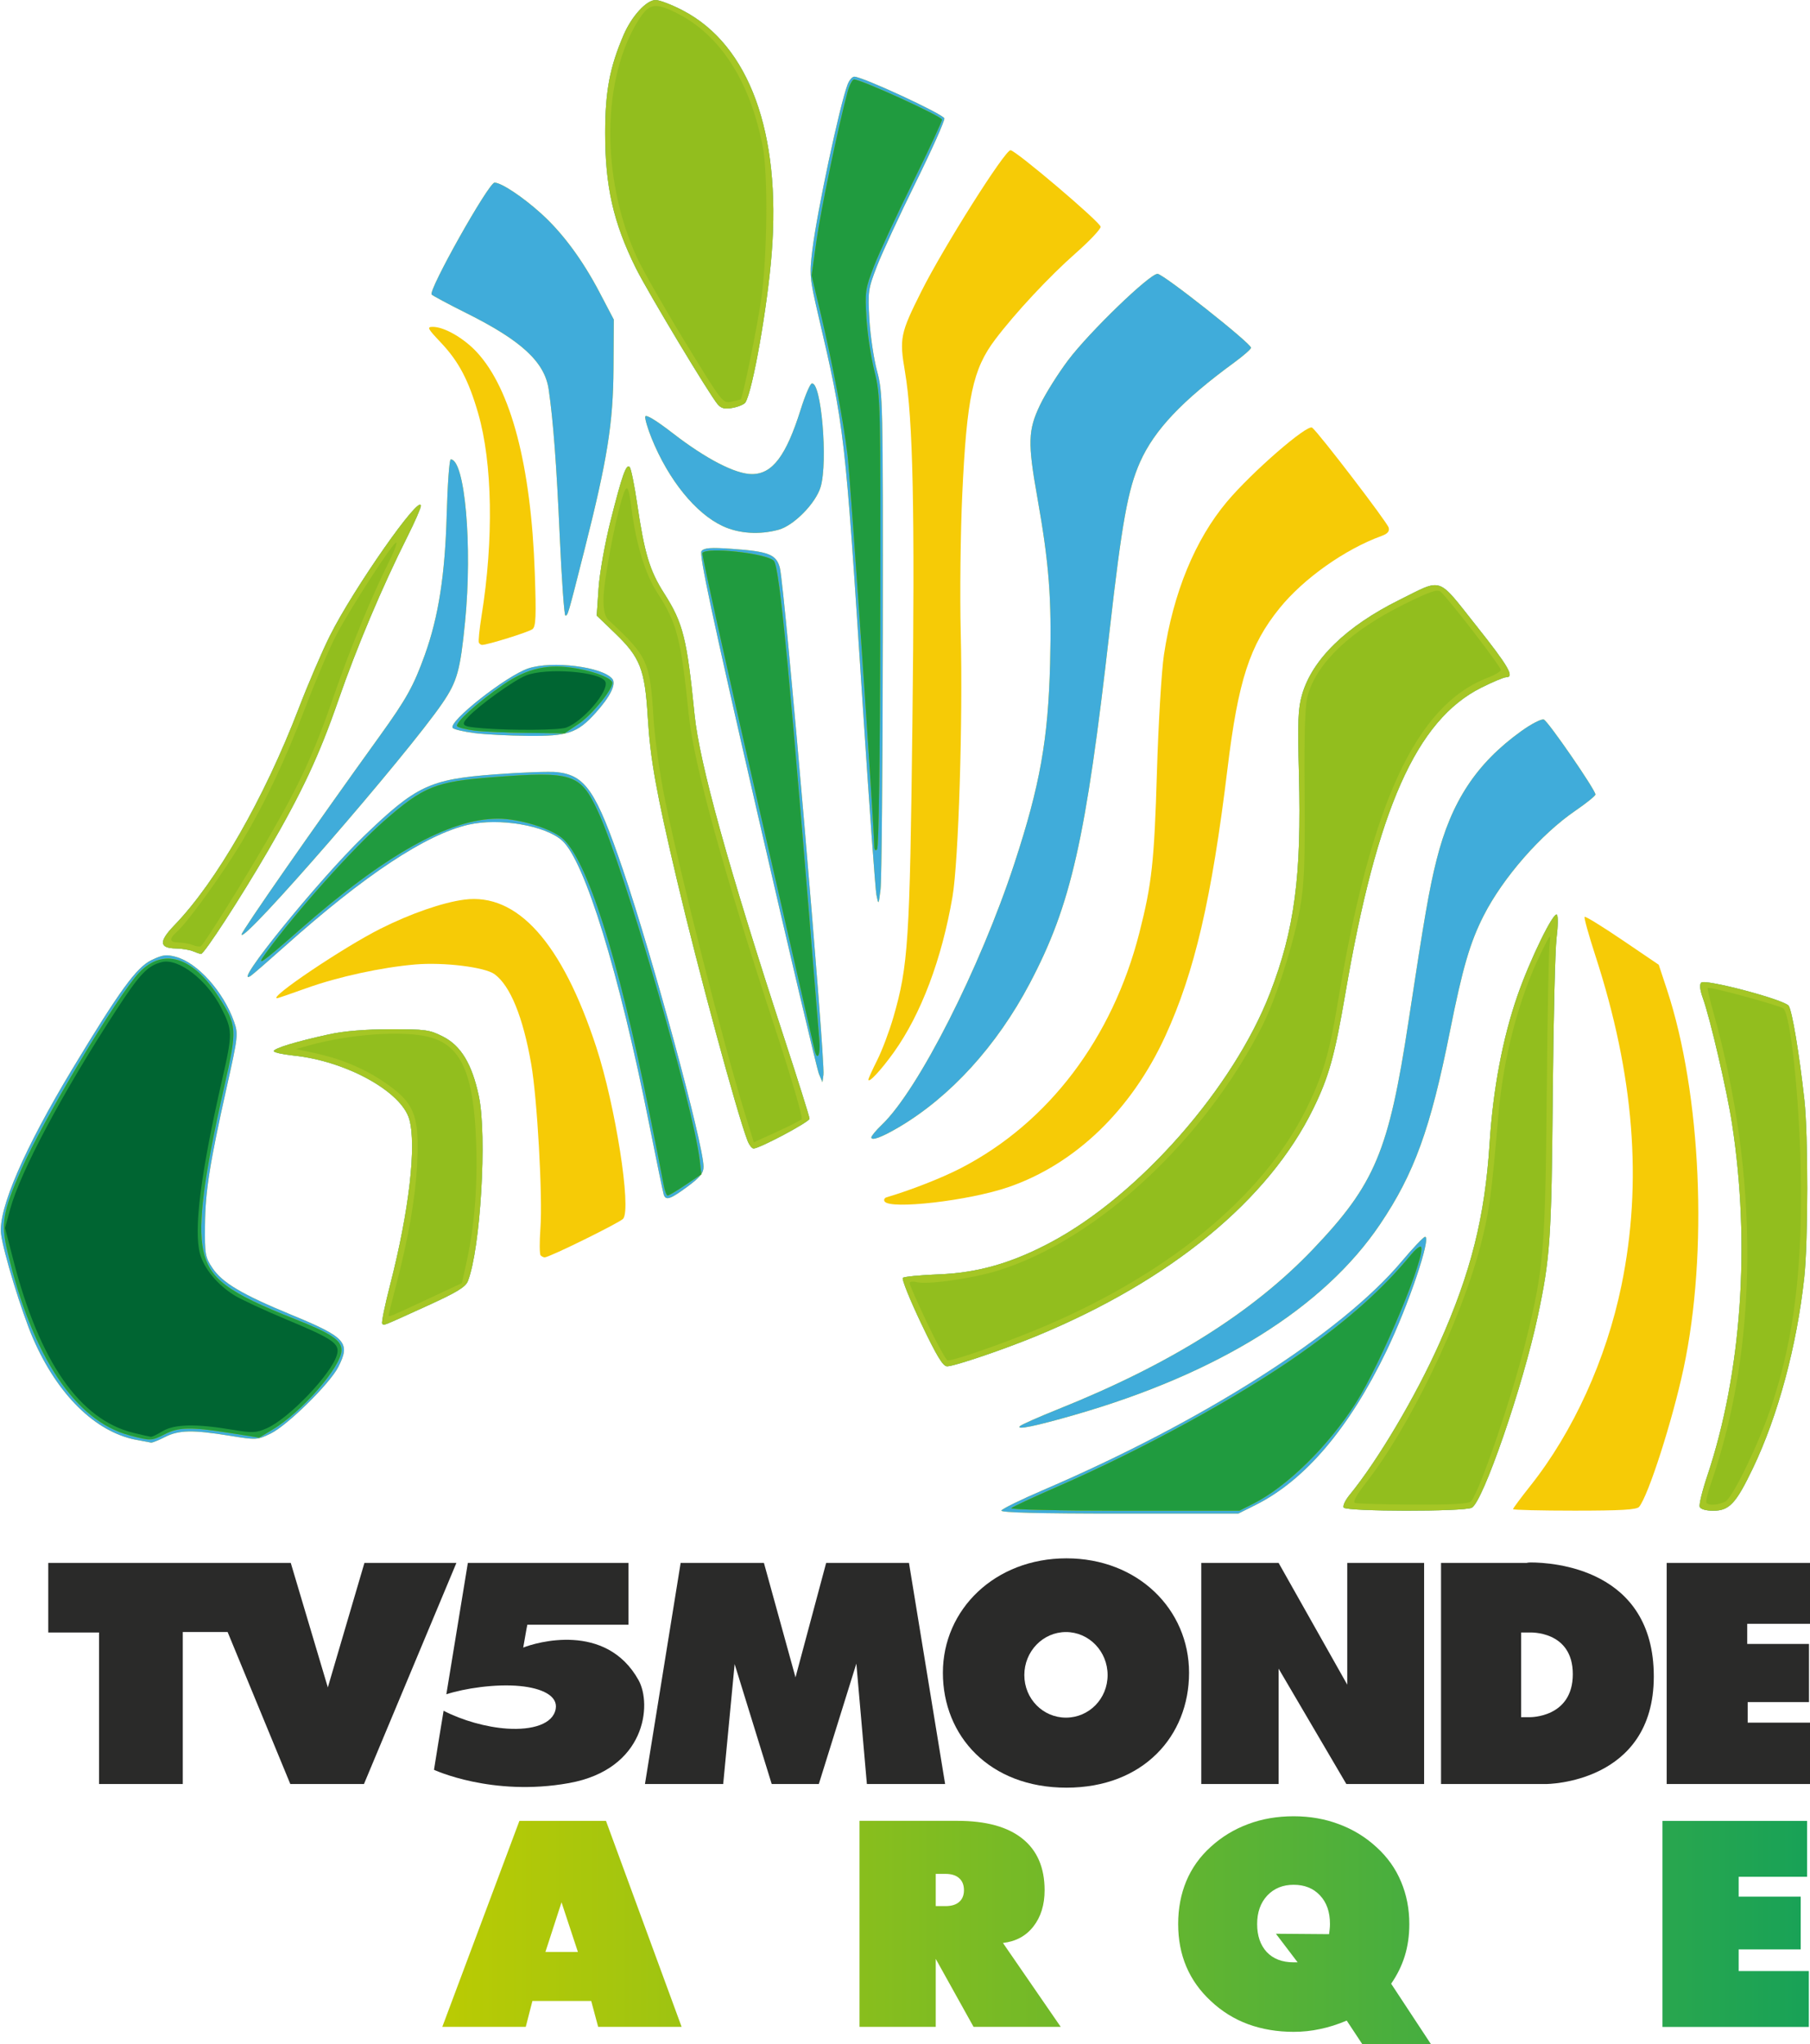 <svg width="211.67mm" height="238.94mm" version="1.1" viewBox="0 0 211.67 238.94" xmlns="http://www.w3.org/2000/svg" xmlns:xlink="http://www.w3.org/1999/xlink">
 <defs>
  <linearGradient id="c">
   <stop stop-color="#bacb03" offset="0"/>
   <stop stop-color="#18a257" offset="1"/>
  </linearGradient>
  <linearGradient id="d" x1="-234.91" x2="-115.07" y1="189.61" y2="189.61" gradientUnits="userSpaceOnUse" xlink:href="#c"/>
 </defs>
 <g transform="matrix(1.301 0 0 1.301 394.86 12.485)">
  <g transform="translate(-267.61,-76.351)" stroke-width=".265">
   <g fill="#f6cb06">
    <path d="m54.116 202.48c0.05-0.149 1.756-0.986 3.792-1.859 14.378-6.169 26.73-14.043 32.179-20.514 1.031-1.225 1.984-2.227 2.116-2.227 0.586 0-1.499 6.166-3.462 10.239-3.353 6.958-7.322 11.631-11.761 13.85l-1.564 0.781h-10.695c-7.18 0-10.666-0.089-10.605-0.271z"/>
    <path d="m84.885 202.21c-0.094-0.153 0.141-0.659 0.524-1.125 2.516-3.064 5.955-8.863 8.073-13.615 2.85-6.394 4.1-11.369 4.521-17.995 0.309-4.862 1.176-9.446 2.51-13.281 1.125-3.231 3.249-7.583 3.541-7.252 0.112 0.128 0.098 1.065-0.032 2.084-0.13 1.019-0.285 7.418-0.344 14.221-0.11 12.772-0.232 14.561-1.346 19.777-1.35 6.32-4.914 16.654-5.931 17.199-0.68 0.364-11.29 0.351-11.516-0.014z"/>
    <path d="m100.11 202.35c0-0.075 0.698-1.014 1.551-2.088 3.862-4.859 6.831-11.388 8.195-18.016 1.906-9.263 1.141-18.909-2.348-29.635-0.6-1.843-1.033-3.408-0.964-3.478 0.07-0.07 1.597 0.87 3.395 2.089l3.268 2.216 0.738 2.233c3.09 9.354 3.717 23.641 1.494 34.035-1.011 4.724-3.168 11.44-3.995 12.437-0.218 0.262-1.6 0.344-5.809 0.344-3.038 0-5.524-0.061-5.524-0.136z"/>
    <path d="m116.89 202.14c-0.074-0.193 0.23-1.439 0.676-2.768 3.086-9.212 3.902-20.817 2.226-31.674-0.453-2.938-1.956-9.41-2.606-11.226-0.274-0.765-0.33-1.262-0.161-1.431 0.35-0.35 7.456 1.53 7.857 2.079 0.31 0.424 0.954 4.272 1.417 8.463 0.347 3.143 0.34 12.713-0.012 15.952-0.668 6.15-2.365 12.447-4.625 17.155-1.519 3.165-2.116 3.803-3.559 3.803-0.651 0-1.132-0.139-1.213-0.35z"/>
    <path d="m-23.683 196.12c-3.663-0.72-7.045-4.052-9.243-9.108-1.004-2.31-2.687-7.805-2.875-9.393-0.264-2.217 2.081-7.638 6.409-14.817 4.228-7.013 5.764-9.128 7.098-9.774 1.009-0.489 1.341-0.533 2.212-0.299 1.938 0.522 4.27 3.12 5.222 5.818 0.39 1.106 0.367 1.313-0.637 5.809-1.554 6.956-1.94 9.399-1.972 12.487-0.027 2.603 0.019 2.869 0.665 3.836 0.888 1.33 2.662 2.382 7.096 4.209 4.912 2.023 5.339 2.499 4.218 4.696-0.766 1.502-4.591 5.26-6.086 5.98-1.2 0.578-1.267 0.581-3.704 0.186-3.304-0.536-4.548-0.509-5.79 0.124-0.57 0.291-1.131 0.516-1.246 0.5-0.115-0.016-0.729-0.131-1.365-0.256z"/>
    <path d="m55.789 194.89c0.146-0.139 1.693-0.824 3.44-1.524 10.058-4.029 17.495-8.697 22.913-14.383 5.563-5.838 6.796-8.78 8.571-20.449 1.43-9.397 1.869-11.928 2.525-14.531 1.314-5.219 3.572-8.649 7.602-11.55 0.912-0.656 1.828-1.128 2.036-1.048 0.385 0.148 4.64 6.322 4.64 6.733 0 0.124-0.81 0.779-1.8 1.456-3.098 2.117-6.514 6.023-8.247 9.429-1.231 2.421-1.897 4.704-3.037 10.42-1.741 8.727-3.205 12.763-6.283 17.325-5.048 7.481-14.531 13.397-27.425 17.108-3.562 1.025-5.326 1.388-4.933 1.014z"/>
    <path d="m46.897 185.64c-1.015-2.133-1.752-3.966-1.636-4.073 0.115-0.107 1.579-0.248 3.252-0.313 3.49-0.136 6.546-1.012 10.059-2.884 7.934-4.226 16.4-13.856 19.704-22.411 2.195-5.685 2.831-10.5 2.59-19.622-0.127-4.801-0.083-5.921 0.283-7.178 0.922-3.171 3.966-6.13 8.745-8.503 3.946-1.959 3.352-2.157 6.886 2.289 2.932 3.688 3.495 4.661 2.701 4.661-0.199 0-1.201 0.42-2.227 0.934-5.828 2.916-9.38 10.91-12.222 27.507-0.958 5.597-1.477 7.458-2.878 10.32-4.011 8.199-12.769 15.404-24.777 20.385-2.976 1.234-7.483 2.766-8.139 2.766-0.376 0-0.935-0.926-2.341-3.878z"/>
    <path d="m-1.54 185.68c-0.081-0.081 0.243-1.661 0.72-3.511 1.696-6.585 2.382-12.526 1.714-14.856-0.714-2.491-5.69-5.228-10.39-5.715-0.982-0.102-1.786-0.282-1.786-0.4 0-0.25 1.999-0.859 4.943-1.504 1.352-0.297 3.264-0.456 5.515-0.461 3.178-6e-3 3.548 0.045 4.763 0.666 1.609 0.823 2.596 2.466 3.207 5.338 0.754 3.542 0.149 13.737-0.985 16.627-0.209 0.532-1.006 1.014-3.724 2.249-4.153 1.888-3.797 1.747-3.975 1.568z"/>
    <path d="m12.701 179.55c-0.1-0.1-0.108-1.202-0.018-2.447 0.207-2.848-0.286-11.63-0.827-14.735-0.738-4.238-1.883-7.045-3.294-8.08-0.874-0.641-4.588-1.096-7.143-0.875-3.041 0.263-6.888 1.1-9.732 2.116-1.415 0.506-2.616 0.919-2.671 0.919-0.847 8e-4 5.944-4.567 9.288-6.248 2.695-1.355 5.589-2.359 7.531-2.613 4.772-0.626 8.792 3.861 11.865 13.242 1.724 5.264 3.177 14.518 2.421 15.428-0.286 0.344-6.641 3.474-7.055 3.474-0.101 0-0.266-0.082-0.366-0.182z"/>
    <path d="m43.617 174.7c-0.091-0.147-0.008-0.313 0.183-0.369 2.206-0.652 4.975-1.739 6.688-2.625 7.856-4.065 13.604-11.638 16.027-21.119 1.126-4.404 1.343-6.377 1.583-14.417 0.131-4.385 0.415-9.148 0.632-10.583 0.843-5.591 2.799-10.342 5.662-13.751 2.236-2.662 7.239-7.006 7.665-6.655 0.641 0.528 6.75 8.51 6.874 8.981 0.088 0.335-0.096 0.551-0.634 0.746-3.294 1.195-7.016 3.829-9.171 6.49-2.687 3.319-3.722 6.504-4.682 14.411-1.419 11.688-2.958 18.305-5.596 24.047-3.052 6.644-8.088 11.49-14.089 13.559-3.55 1.224-10.672 2.046-11.142 1.286z"/>
    <path d="m23.774 174.11c-0.064-0.182-0.661-3.069-1.327-6.416-2.702-13.589-5.765-23.558-7.806-25.405-1.509-1.366-5.665-2.072-8.435-1.434-3.829 0.883-9.297 4.501-16.476 10.903-1.553 1.385-2.952 2.597-3.109 2.694-1.785 1.103 6.142-8.67 10.209-12.587 4.696-4.522 5.902-5.089 11.764-5.533 2.419-0.183 4.939-0.272 5.598-0.198 2.546 0.287 3.498 1.699 5.9 8.744 2.664 7.814 7.251 24.704 7.253 26.709 7.93e-4 0.565-0.309 0.948-1.443 1.786-1.528 1.129-1.94 1.271-2.129 0.736z"/>
    <path d="m31.289 169.22c-0.967-2.53-4.412-15.252-6.321-23.341-1.895-8.034-2.405-10.875-2.638-14.713-0.26-4.28-0.677-5.344-2.951-7.528l-1.637-1.573 0.168-2.451c0.093-1.363 0.568-4.036 1.069-6.022 1.046-4.147 1.423-5.208 1.728-4.872 0.121 0.133 0.421 1.611 0.668 3.284 0.662 4.486 1.122 6.013 2.428 8.061 1.707 2.676 2.048 4.035 2.733 10.893 0.433 4.336 3.035 13.717 8.071 29.106 1.245 3.804 2.264 7.047 2.264 7.207 0 0.286-4.49 2.677-5.028 2.677-0.152 0-0.402-0.327-0.555-0.728z"/>
    <path d="m42.428 168.95c0-0.127 0.428-0.641 0.952-1.142 3.277-3.139 8.823-14.07 11.909-23.474 2.301-7.012 3.035-11.13 3.209-17.992 0.148-5.822-0.093-8.954-1.146-14.875-0.878-4.942-0.845-6.065 0.249-8.342 0.487-1.015 1.623-2.821 2.523-4.014 1.913-2.535 7.317-7.752 8.03-7.752 0.503 0 8.404 6.245 8.404 6.642 0 0.121-0.685 0.721-1.521 1.332-4.671 3.415-7.166 6.05-8.451 8.929-1.096 2.456-1.634 5.428-2.735 15.111-2.142 18.844-3.467 24.697-7.189 31.75-2.955 5.6-7.127 10.178-11.765 12.913-1.525 0.899-2.469 1.249-2.469 0.915z"/>
    <path d="m37.719 163.25c-0.172-0.406-2.685-11.062-5.585-23.68-4.07-17.713-5.202-23.025-4.968-23.307 0.238-0.286 0.828-0.329 2.725-0.195 3.323 0.234 4.001 0.502 4.314 1.71 0.436 1.679 4.099 44.258 3.919 45.55l-0.092 0.661z"/>
    <path d="m42.163 163.76c0-0.1 0.356-0.886 0.791-1.748 0.435-0.862 1.09-2.599 1.456-3.86 1.335-4.607 1.478-6.813 1.71-26.44 0.227-19.16 0.055-27.31-0.667-31.548-0.514-3.016-0.428-3.439 1.47-7.226 1.976-3.943 7.5-12.687 8.015-12.687 0.46 0 8.097 6.484 8.101 6.879 0.003 0.218-1.01 1.29-2.25 2.381-2.366 2.082-5.433 5.369-7.231 7.751-2.008 2.66-2.547 5.178-2.952 13.812-0.164 3.493-0.228 9.148-0.141 12.568 0.198 7.851-0.198 20.51-0.741 23.68-0.964 5.623-2.825 10.556-5.276 13.984-1.131 1.581-2.284 2.821-2.284 2.454z"/>
    <path d="m-18.559 152.22c-0.291-0.125-0.979-0.236-1.53-0.246-1.506-0.028-1.542-0.624-0.126-2.09 3.788-3.921 8.067-11.383 11.178-19.493 0.838-2.183 2.099-5.118 2.802-6.522 2.134-4.258 8.132-12.821 8.17-11.663 0.006 0.185-0.54 1.433-1.214 2.774-2.259 4.497-4.554 9.932-6.188 14.649-1.727 4.986-3.266 8.279-6.354 13.595-2.431 4.183-5.731 9.265-6.003 9.241-0.114-0.01-0.445-0.121-0.736-0.246z"/>
    <path d="m-14.181 150.72c-0.011-0.272 6.386-9.459 12.404-17.812 2.419-3.358 3.068-4.526 4.073-7.325 1.227-3.419 1.813-7.176 1.963-12.591 0.076-2.728 0.238-4.961 0.361-4.961 1.275 0 1.962 7.776 1.289 14.59-0.432 4.38-0.708 5.368-2.042 7.319-3.166 4.633-18.01 21.724-18.048 20.779z"/>
    <path d="m42.889 147.19c-0.102-0.509-0.665-8.308-1.251-17.33-1.596-24.56-1.592-24.529-4.004-34.892-0.746-3.205-0.776-3.545-0.51-5.73 0.42-3.456 2.454-13.011 3.172-14.898 0.147-0.387 0.419-0.701 0.605-0.697 0.758 0.014 8.015 3.376 8.088 3.747 0.043 0.218-1.115 2.81-2.572 5.761-1.457 2.951-3.025 6.333-3.483 7.517-0.793 2.048-0.826 2.28-0.681 4.798 0.084 1.455 0.394 3.539 0.689 4.63 0.519 1.921 0.536 2.678 0.515 23.548-0.012 11.86-0.103 22.218-0.201 23.019-0.175 1.414-0.185 1.429-0.365 0.529z"/>
    <path d="m6.734 132.62c-0.932-0.121-1.799-0.324-1.927-0.451-0.51-0.51 4.816-4.71 6.797-5.362 2.144-0.705 6.638-0.147 7.537 0.936 0.385 0.464-0.172 1.596-1.514 3.082-1.621 1.795-2.488 2.087-6.078 2.048-1.716-0.018-3.882-0.132-4.814-0.253z"/>
    <path d="m7.152 124.5c-0.064-0.109 0.044-1.201 0.241-2.426 1.099-6.827 0.982-13.74-0.309-18.193-0.863-2.977-1.746-4.649-3.352-6.347-1.203-1.272-1.274-1.411-0.718-1.411 1.031 0 2.795 1.018 3.966 2.288 3.062 3.322 4.859 10.171 5.196 19.806 0.137 3.91 0.1 4.817-0.204 5.065-0.313 0.255-4.035 1.417-4.539 1.417-0.091 0-0.219-0.089-0.283-0.198z"/>
    <path d="m14.422 114.98c-0.294-6.545-0.584-10.399-0.996-13.235-0.355-2.449-2.421-4.37-7.341-6.828-1.621-0.809-3.051-1.573-3.178-1.697-0.343-0.334 5.121-10.056 5.652-10.056 0.605 0 2.533 1.279 4.2 2.788 1.915 1.732 3.704 4.149 5.241 7.08l1.277 2.435-0.025 4.366c-0.028 4.947-0.55 8.206-2.628 16.404-1.484 5.856-1.474 5.821-1.697 5.821-0.103 0-0.33-3.185-0.505-7.078z"/>
    <path d="m29.062 114.02c-2.423-1.128-4.859-4.135-6.377-7.869-0.362-0.891-0.622-1.777-0.578-1.97 0.05-0.219 0.974 0.34 2.461 1.49 3 2.319 5.638 3.682 7.127 3.682 1.841 0 3.073-1.632 4.384-5.806 0.386-1.229 0.83-2.277 0.987-2.329 0.851-0.284 1.482 7.024 0.802 9.293-0.439 1.466-2.405 3.466-3.775 3.841-1.726 0.472-3.567 0.351-5.032-0.331z"/>
    <path d="m28.624 103.09c-0.705-0.798-6.313-10.127-7.368-12.256-2.021-4.08-2.761-7.349-2.753-12.171 0.006-3.717 0.41-5.858 1.654-8.758 0.726-1.694 2.055-3.148 2.878-3.148 0.364 0 1.484 0.432 2.49 0.961 5.921 3.112 8.792 10.964 7.95 21.749-0.377 4.825-1.709 12.392-2.367 13.448-0.105 0.169-0.611 0.385-1.125 0.482-0.722 0.135-1.03 0.066-1.359-0.306z"/>
   </g>
   <g fill="#40acda">
    <path d="m54.116 202.48c0.05-0.149 1.756-0.986 3.792-1.859 14.378-6.169 26.73-14.043 32.179-20.514 1.031-1.225 1.984-2.227 2.116-2.227 0.586 0-1.499 6.166-3.462 10.239-3.353 6.958-7.322 11.631-11.761 13.85l-1.564 0.781h-10.695c-7.18 0-10.666-0.089-10.605-0.271z"/>
    <path d="m84.885 202.21c-0.094-0.153 0.141-0.659 0.524-1.125 2.516-3.064 5.955-8.863 8.073-13.615 2.85-6.394 4.1-11.369 4.521-17.995 0.309-4.862 1.176-9.446 2.51-13.281 1.125-3.231 3.249-7.583 3.541-7.252 0.112 0.128 0.098 1.065-0.032 2.084-0.13 1.019-0.285 7.418-0.344 14.221-0.11 12.772-0.232 14.561-1.346 19.777-1.35 6.32-4.914 16.654-5.931 17.199-0.68 0.364-11.29 0.351-11.516-0.014z"/>
    <path d="m116.89 202.14c-0.074-0.193 0.23-1.439 0.676-2.768 3.086-9.212 3.902-20.817 2.226-31.674-0.453-2.938-1.956-9.41-2.606-11.226-0.274-0.765-0.33-1.262-0.161-1.431 0.35-0.35 7.456 1.53 7.857 2.079 0.31 0.424 0.954 4.272 1.417 8.463 0.347 3.143 0.34 12.713-0.012 15.952-0.668 6.15-2.365 12.447-4.625 17.155-1.519 3.165-2.116 3.803-3.559 3.803-0.651 0-1.132-0.139-1.213-0.35z"/>
    <path d="m-23.683 196.12c-3.663-0.72-7.045-4.052-9.243-9.108-1.004-2.31-2.687-7.805-2.875-9.393-0.264-2.217 2.081-7.638 6.409-14.817 4.228-7.013 5.764-9.128 7.098-9.774 1.009-0.489 1.341-0.533 2.212-0.299 1.938 0.522 4.27 3.12 5.222 5.818 0.39 1.106 0.367 1.313-0.637 5.809-1.554 6.956-1.94 9.399-1.972 12.487-0.027 2.603 0.019 2.869 0.665 3.836 0.888 1.33 2.662 2.382 7.096 4.209 4.912 2.023 5.339 2.499 4.218 4.696-0.766 1.502-4.591 5.26-6.086 5.98-1.2 0.578-1.267 0.581-3.704 0.186-3.304-0.536-4.548-0.509-5.79 0.124-0.57 0.291-1.131 0.516-1.246 0.5-0.115-0.016-0.729-0.131-1.365-0.256z"/>
    <path d="m55.789 194.89c0.146-0.139 1.693-0.824 3.44-1.524 10.058-4.029 17.495-8.697 22.913-14.383 5.563-5.838 6.796-8.78 8.571-20.449 1.43-9.397 1.869-11.928 2.525-14.531 1.314-5.219 3.572-8.649 7.602-11.55 0.912-0.656 1.828-1.128 2.036-1.048 0.385 0.148 4.64 6.322 4.64 6.733 0 0.124-0.81 0.779-1.8 1.456-3.098 2.117-6.514 6.023-8.247 9.429-1.231 2.421-1.897 4.704-3.037 10.42-1.741 8.727-3.205 12.763-6.283 17.325-5.048 7.481-14.531 13.397-27.425 17.108-3.562 1.025-5.326 1.388-4.933 1.014z"/>
    <path d="m46.897 185.64c-1.015-2.133-1.752-3.966-1.636-4.073 0.115-0.107 1.579-0.248 3.252-0.313 3.49-0.136 6.546-1.012 10.059-2.884 7.934-4.226 16.4-13.856 19.704-22.411 2.195-5.685 2.831-10.5 2.59-19.622-0.127-4.801-0.083-5.921 0.283-7.178 0.922-3.171 3.966-6.13 8.745-8.503 3.946-1.959 3.352-2.157 6.886 2.289 2.932 3.688 3.495 4.661 2.701 4.661-0.199 0-1.201 0.42-2.227 0.934-5.828 2.916-9.38 10.91-12.222 27.507-0.958 5.597-1.477 7.458-2.878 10.32-4.011 8.199-12.769 15.404-24.777 20.385-2.976 1.234-7.483 2.766-8.139 2.766-0.376 0-0.935-0.926-2.341-3.878z"/>
    <path d="m-1.54 185.68c-0.081-0.081 0.243-1.661 0.72-3.511 1.696-6.585 2.382-12.526 1.714-14.856-0.714-2.491-5.69-5.228-10.39-5.715-0.982-0.102-1.786-0.282-1.786-0.4 0-0.25 1.999-0.859 4.943-1.504 1.352-0.297 3.264-0.456 5.515-0.461 3.178-6e-3 3.548 0.045 4.763 0.666 1.609 0.823 2.596 2.466 3.207 5.338 0.754 3.542 0.149 13.737-0.985 16.627-0.209 0.532-1.006 1.014-3.724 2.249-4.153 1.888-3.797 1.747-3.975 1.568z"/>
    <path d="m23.774 174.11c-0.064-0.182-0.661-3.069-1.327-6.416-2.702-13.589-5.765-23.558-7.806-25.405-1.509-1.366-5.665-2.072-8.435-1.434-3.829 0.883-9.297 4.501-16.476 10.903-1.553 1.385-2.952 2.597-3.109 2.694-1.785 1.103 6.142-8.67 10.209-12.587 4.696-4.522 5.902-5.089 11.764-5.533 2.419-0.183 4.939-0.272 5.598-0.198 2.546 0.287 3.498 1.699 5.9 8.744 2.664 7.814 7.251 24.704 7.253 26.709 7.93e-4 0.565-0.309 0.948-1.443 1.786-1.528 1.129-1.94 1.271-2.129 0.736z"/>
    <path d="m31.289 169.22c-0.967-2.53-4.412-15.252-6.321-23.341-1.895-8.034-2.405-10.875-2.638-14.713-0.26-4.28-0.677-5.344-2.951-7.528l-1.637-1.573 0.168-2.451c0.093-1.363 0.568-4.036 1.069-6.022 1.046-4.147 1.423-5.208 1.728-4.872 0.121 0.133 0.421 1.611 0.668 3.284 0.662 4.486 1.122 6.013 2.428 8.061 1.707 2.676 2.048 4.035 2.733 10.893 0.433 4.336 3.035 13.717 8.071 29.106 1.245 3.804 2.264 7.047 2.264 7.207 0 0.286-4.49 2.677-5.028 2.677-0.152 0-0.402-0.327-0.555-0.728z"/>
    <path d="m42.428 168.95c0-0.127 0.428-0.641 0.952-1.142 3.277-3.139 8.823-14.07 11.909-23.474 2.301-7.012 3.035-11.13 3.209-17.992 0.148-5.822-0.093-8.954-1.146-14.875-0.878-4.942-0.845-6.065 0.249-8.342 0.487-1.015 1.623-2.821 2.523-4.014 1.913-2.535 7.317-7.752 8.03-7.752 0.503 0 8.404 6.245 8.404 6.642 0 0.121-0.685 0.721-1.521 1.332-4.671 3.415-7.166 6.05-8.451 8.929-1.096 2.456-1.634 5.428-2.735 15.111-2.142 18.844-3.467 24.697-7.189 31.75-2.955 5.6-7.127 10.178-11.765 12.913-1.525 0.899-2.469 1.249-2.469 0.915z"/>
    <path d="m37.719 163.25c-0.172-0.406-2.685-11.062-5.585-23.68-4.07-17.713-5.202-23.025-4.968-23.307 0.238-0.286 0.828-0.329 2.725-0.195 3.323 0.234 4.001 0.502 4.314 1.71 0.436 1.679 4.099 44.258 3.919 45.55l-0.092 0.661z"/>
    <path d="m-18.559 152.22c-0.291-0.125-0.979-0.236-1.53-0.246-1.506-0.028-1.542-0.624-0.126-2.09 3.788-3.921 8.067-11.383 11.178-19.493 0.838-2.183 2.099-5.118 2.802-6.522 2.134-4.258 8.132-12.821 8.17-11.663 0.006 0.185-0.54 1.433-1.214 2.774-2.259 4.497-4.554 9.932-6.188 14.649-1.727 4.986-3.266 8.279-6.354 13.595-2.431 4.183-5.731 9.265-6.003 9.241-0.114-0.01-0.445-0.121-0.736-0.246z"/>
    <path d="m-14.181 150.72c-0.011-0.272 6.386-9.459 12.404-17.812 2.419-3.358 3.068-4.526 4.073-7.325 1.227-3.419 1.813-7.176 1.963-12.591 0.076-2.728 0.238-4.961 0.361-4.961 1.275 0 1.962 7.776 1.289 14.59-0.432 4.38-0.708 5.368-2.042 7.319-3.166 4.633-18.01 21.724-18.048 20.779z"/>
    <path d="m42.889 147.19c-0.102-0.509-0.665-8.308-1.251-17.33-1.596-24.56-1.592-24.529-4.004-34.892-0.746-3.205-0.776-3.545-0.51-5.73 0.42-3.456 2.454-13.011 3.172-14.898 0.147-0.387 0.419-0.701 0.605-0.697 0.758 0.014 8.015 3.376 8.088 3.747 0.043 0.218-1.115 2.81-2.572 5.761-1.457 2.951-3.025 6.333-3.483 7.517-0.793 2.048-0.826 2.28-0.681 4.798 0.084 1.455 0.394 3.539 0.689 4.63 0.519 1.921 0.536 2.678 0.515 23.548-0.012 11.86-0.103 22.218-0.201 23.019-0.175 1.414-0.185 1.429-0.365 0.529z"/>
    <path d="m6.734 132.62c-0.932-0.121-1.799-0.324-1.927-0.451-0.51-0.51 4.816-4.71 6.797-5.362 2.144-0.705 6.638-0.147 7.537 0.936 0.385 0.464-0.172 1.596-1.514 3.082-1.621 1.795-2.488 2.087-6.078 2.048-1.716-0.018-3.882-0.132-4.814-0.253z"/>
    <path d="m14.422 114.98c-0.294-6.545-0.584-10.399-0.996-13.235-0.355-2.449-2.421-4.37-7.341-6.828-1.621-0.809-3.051-1.573-3.178-1.697-0.343-0.334 5.121-10.056 5.652-10.056 0.605 0 2.533 1.279 4.2 2.788 1.915 1.732 3.704 4.149 5.241 7.08l1.277 2.435-0.025 4.366c-0.028 4.947-0.55 8.206-2.628 16.404-1.484 5.856-1.474 5.821-1.697 5.821-0.103 0-0.33-3.185-0.505-7.078z"/>
    <path d="m29.062 114.02c-2.423-1.128-4.859-4.135-6.377-7.869-0.362-0.891-0.622-1.777-0.578-1.97 0.05-0.219 0.974 0.34 2.461 1.49 3 2.319 5.638 3.682 7.127 3.682 1.841 0 3.073-1.632 4.384-5.806 0.386-1.229 0.83-2.277 0.987-2.329 0.851-0.284 1.482 7.024 0.802 9.293-0.439 1.466-2.405 3.466-3.775 3.841-1.726 0.472-3.567 0.351-5.032-0.331z"/>
    <path d="m28.624 103.09c-0.705-0.798-6.313-10.127-7.368-12.256-2.021-4.08-2.761-7.349-2.753-12.171 0.006-3.717 0.41-5.858 1.654-8.758 0.726-1.694 2.055-3.148 2.878-3.148 0.364 0 1.484 0.432 2.49 0.961 5.921 3.112 8.792 10.964 7.95 21.749-0.377 4.825-1.709 12.392-2.367 13.448-0.105 0.169-0.611 0.385-1.125 0.482-0.722 0.135-1.03 0.066-1.359-0.306z"/>
   </g>
   <g fill="#a5c625">
    <path d="m55.009 202.26c0.138-0.126 1.978-0.982 4.088-1.901 7.721-3.364 16.559-8.207 21.96-12.033 4.351-3.083 7.335-5.75 9.869-8.822 0.405-0.491 0.812-0.818 0.903-0.726 0.561 0.561-3.59 10.497-5.885 14.086-2.44 3.815-6.154 7.462-9.139 8.974l-1.287 0.652h-10.38c-5.876 0-10.271-0.1-10.129-0.229z"/>
    <path d="m84.885 202.21c-0.094-0.153 0.141-0.659 0.524-1.125 2.516-3.064 5.955-8.863 8.073-13.615 2.85-6.394 4.1-11.369 4.521-17.995 0.309-4.862 1.176-9.446 2.51-13.281 1.125-3.231 3.249-7.583 3.541-7.252 0.112 0.128 0.098 1.065-0.032 2.084-0.13 1.019-0.285 7.418-0.344 14.221-0.11 12.772-0.232 14.561-1.346 19.777-1.35 6.32-4.914 16.654-5.931 17.199-0.68 0.364-11.29 0.351-11.516-0.014z"/>
    <path d="m116.89 202.14c-0.074-0.193 0.23-1.439 0.676-2.768 3.086-9.212 3.902-20.817 2.226-31.674-0.453-2.938-1.956-9.41-2.606-11.226-0.274-0.765-0.33-1.262-0.161-1.431 0.35-0.35 7.456 1.53 7.857 2.079 0.31 0.424 0.954 4.272 1.417 8.463 0.347 3.143 0.34 12.713-0.012 15.952-0.668 6.15-2.365 12.447-4.625 17.155-1.519 3.165-2.116 3.803-3.559 3.803-0.651 0-1.132-0.139-1.213-0.35z"/>
    <path d="m-24.247 195.72c-4.899-1.295-8.763-7.122-10.989-16.574-0.583-2.475-0.402-3.532 1.248-7.295 1.966-4.484 8.675-15.685 10.607-17.709 2.141-2.243 4.791-1.45 7.102 2.124 1.702 2.634 1.721 2.921 0.53 8.173-1.826 8.056-2.372 12.282-1.886 14.62 0.538 2.591 2.159 3.811 8.272 6.225 3.233 1.276 4.166 1.898 4.166 2.775 0 1.49-3.594 5.608-6.282 7.2l-1.123 0.665-2.658-0.421c-3.48-0.551-4.559-0.531-5.812 0.108-1.205 0.615-1.257 0.617-3.175 0.11z"/>
    <path d="m46.897 185.64c-1.015-2.133-1.752-3.966-1.636-4.073 0.115-0.107 1.579-0.248 3.252-0.313 3.49-0.136 6.546-1.012 10.059-2.884 7.934-4.226 16.4-13.856 19.704-22.411 2.195-5.685 2.831-10.5 2.59-19.622-0.127-4.801-0.083-5.921 0.283-7.178 0.922-3.171 3.966-6.13 8.745-8.503 3.946-1.959 3.352-2.157 6.886 2.289 2.932 3.688 3.495 4.661 2.701 4.661-0.199 0-1.201 0.42-2.227 0.934-5.828 2.916-9.38 10.91-12.222 27.507-0.958 5.597-1.477 7.458-2.878 10.32-4.011 8.199-12.769 15.404-24.777 20.385-2.976 1.234-7.483 2.766-8.139 2.766-0.376 0-0.935-0.926-2.341-3.878z"/>
    <path d="m-1.54 185.68c-0.081-0.081 0.243-1.661 0.72-3.511 1.696-6.585 2.382-12.526 1.714-14.856-0.714-2.491-5.69-5.228-10.39-5.715-0.982-0.102-1.786-0.282-1.786-0.4 0-0.25 1.999-0.859 4.943-1.504 1.352-0.297 3.264-0.456 5.515-0.461 3.178-6e-3 3.548 0.045 4.763 0.666 1.609 0.823 2.596 2.466 3.207 5.338 0.754 3.542 0.149 13.737-0.985 16.627-0.209 0.532-1.006 1.014-3.724 2.249-4.153 1.888-3.797 1.747-3.975 1.568z"/>
    <path d="m23.756 173.18c-0.096-0.546-0.703-3.612-1.349-6.813-2.772-13.742-5.553-22.443-7.771-24.309-1.061-0.893-3.9-1.753-5.773-1.749-4.382 9e-3 -10.154 3.247-17.84 10.006-3.468 3.05-4 3.411-2.986 2.029 2.736-3.732 7.798-9.383 10.602-11.834 3.547-3.102 4.618-3.531 9.802-3.926 7.136-0.545 7.829-0.319 9.403 3.055 2.338 5.013 8.56 26.336 9.158 31.381l0.147 1.242-1.419 0.956c-0.78 0.526-1.504 0.956-1.609 0.956-0.104 0-0.269-0.446-0.365-0.992z"/>
    <path d="m31.289 169.22c-0.967-2.53-4.412-15.252-6.321-23.341-1.895-8.034-2.405-10.875-2.638-14.713-0.26-4.28-0.677-5.344-2.951-7.528l-1.637-1.573 0.168-2.451c0.093-1.363 0.568-4.036 1.069-6.022 1.046-4.147 1.423-5.208 1.728-4.872 0.121 0.133 0.421 1.611 0.668 3.284 0.662 4.486 1.122 6.013 2.428 8.061 1.707 2.676 2.048 4.035 2.733 10.893 0.433 4.336 3.035 13.717 8.071 29.106 1.245 3.804 2.264 7.047 2.264 7.207 0 0.286-4.49 2.677-5.028 2.677-0.152 0-0.402-0.327-0.555-0.728z"/>
    <path d="m37.311 161.01c-0.085-0.398-2.413-10.539-5.175-22.537-2.762-11.997-4.962-21.909-4.89-22.027 0.349-0.565 5.736 0.018 6.412 0.693 0.525 0.525 1.405 9.787 4.094 43.089 0.112 1.388-0.195 1.933-0.44 0.782z"/>
    <path d="m-18.559 152.22c-0.291-0.125-0.979-0.236-1.53-0.246-1.506-0.028-1.542-0.624-0.126-2.09 3.788-3.921 8.067-11.383 11.178-19.493 0.838-2.183 2.099-5.118 2.802-6.522 2.134-4.258 8.132-12.821 8.17-11.663 0.006 0.185-0.54 1.433-1.214 2.774-2.259 4.497-4.554 9.932-6.188 14.649-1.727 4.986-3.266 8.279-6.354 13.595-2.431 4.183-5.731 9.265-6.003 9.241-0.114-0.01-0.445-0.121-0.736-0.246z"/>
    <path d="m42.692 142.76c0-1.583-2.154-33.088-2.401-35.13-0.374-3.079-1.377-8.361-2.411-12.691l-0.819-3.431 0.435-3.102c0.388-2.766 1.978-10.381 2.795-13.386 0.168-0.618 0.431-1.125 0.584-1.125 0.645 0 7.904 3.313 7.904 3.608 0 0.177-1.187 2.726-2.639 5.664s-3.013 6.31-3.472 7.494c-0.786 2.031-0.825 2.294-0.682 4.665 0.083 1.382 0.405 3.526 0.715 4.763 0.552 2.203 0.563 2.66 0.528 22.49-0.021 12.344-0.133 20.339-0.286 20.492-0.158 0.158-0.251 0.044-0.251-0.311z"/>
    <path d="m6.792 132.4c-0.755-0.092-1.469-0.266-1.587-0.387-0.263-0.27 1.829-2.158 4.151-3.748 2.162-1.48 4.026-1.891 6.563-1.45 1.764 0.307 3.227 0.899 3.227 1.305 0 0.624-1.871 2.902-3.006 3.661l-1.287 0.86-3.344-0.037c-1.839-0.021-3.961-0.112-4.716-0.204z"/>
    <path d="m28.624 103.09c-0.705-0.798-6.313-10.127-7.368-12.256-2.021-4.08-2.761-7.349-2.753-12.171 0.006-3.717 0.41-5.858 1.654-8.758 0.726-1.694 2.055-3.148 2.878-3.148 0.364 0 1.484 0.432 2.49 0.961 5.921 3.112 8.792 10.964 7.95 21.749-0.377 4.825-1.709 12.392-2.367 13.448-0.105 0.169-0.611 0.385-1.125 0.482-0.722 0.135-1.03 0.066-1.359-0.306z"/>
   </g>
   <g fill="#92be1e">
    <path d="m55.009 202.26c0.138-0.126 1.978-0.982 4.088-1.901 7.721-3.364 16.559-8.207 21.96-12.033 4.351-3.083 7.335-5.75 9.869-8.822 0.405-0.491 0.812-0.818 0.903-0.726 0.561 0.561-3.59 10.497-5.885 14.086-2.44 3.815-6.154 7.462-9.139 8.974l-1.287 0.652h-10.38c-5.876 0-10.271-0.1-10.129-0.229z"/>
    <path d="m85.896 201.79c-0.204-0.083 0.145-0.724 0.963-1.765 3.941-5.021 8.536-14.523 10.331-21.363 0.767-2.922 0.987-4.532 1.593-11.625 0.451-5.285 1.836-10.564 3.852-14.684 0.849-1.734 0.897-1.785 0.761-0.794-0.08 0.582-0.197 6.714-0.26 13.626-0.127 13.851-0.27 15.549-1.841 21.924-1.246 5.057-4.138 13.546-4.947 14.523-0.202 0.244-1.561 0.325-5.202 0.31-2.711-0.011-5.073-0.079-5.249-0.151z"/>
    <path d="m117.5 201.8c-0.085-0.085 0.081-0.829 0.368-1.654 4.318-12.39 4.405-27.666 0.241-42.467-0.321-1.141-0.545-2.11-0.497-2.154 0.161-0.148 6.548 1.588 6.809 1.851 0.632 0.636 1.395 7.695 1.538 14.217 0.197 9.027-0.557 15.261-2.588 21.406-1.095 3.313-3.5 8.308-4.172 8.668-0.584 0.313-1.451 0.381-1.698 0.134z"/>
    <path d="m-24.247 195.72c-4.899-1.295-8.763-7.122-10.989-16.574-0.583-2.475-0.402-3.532 1.248-7.295 1.966-4.484 8.675-15.685 10.607-17.709 2.141-2.243 4.791-1.45 7.102 2.124 1.702 2.634 1.721 2.921 0.53 8.173-1.826 8.056-2.372 12.282-1.886 14.62 0.538 2.591 2.159 3.811 8.272 6.225 3.233 1.276 4.166 1.898 4.166 2.775 0 1.49-3.594 5.608-6.282 7.2l-1.123 0.665-2.658-0.421c-3.48-0.551-4.559-0.531-5.812 0.108-1.205 0.615-1.257 0.617-3.175 0.11z"/>
    <path d="m47.457 185.65c-0.874-1.841-1.589-3.461-1.589-3.601s0.277-0.184 0.615-0.099c1.014 0.254 5.042-0.319 7.381-1.05 8.89-2.78 18.541-11.739 23.74-22.038 1.205-2.386 2.803-7.383 3.353-10.478 0.389-2.191 0.461-3.97 0.417-10.341-0.04-5.867 0.033-7.981 0.308-8.896 0.88-2.924 3.845-5.715 8.566-8.063 2.348-1.168 3.051-1.414 3.344-1.171 0.679 0.564 5.457 6.77 5.419 7.039-0.021 0.146-0.537 0.454-1.148 0.686-6.456 2.451-10.525 11.225-13.486 29.079-0.774 4.669-1.358 6.659-2.824 9.628-3.959 8.02-12.701 15.141-24.535 19.985-3.054 1.25-7.155 2.666-7.722 2.666-0.137 0-0.964-1.506-1.838-3.347z"/>
    <path d="m-0.964 184.94c0-0.075 0.292-1.249 0.649-2.608 1.119-4.256 1.759-7.921 1.913-10.938 0.228-4.482-0.228-5.587-3.099-7.504-1.789-1.195-3.869-2.046-6.21-2.54l-1.587-0.336 1.191-0.331c3.647-1.014 8.41-1.351 10.75-0.762 2.918 0.735 4.054 3.281 4.265 9.554 0.133 3.973-0.16 7.523-0.894 10.815l-0.391 1.753-2.963 1.385c-3.515 1.643-3.624 1.688-3.624 1.512z"/>
    <path d="m23.756 173.18c-0.096-0.546-0.703-3.612-1.349-6.813-2.772-13.742-5.553-22.443-7.771-24.309-1.061-0.893-3.9-1.753-5.773-1.749-4.382 9e-3 -10.154 3.247-17.84 10.006-3.468 3.05-4 3.411-2.986 2.029 2.736-3.732 7.798-9.383 10.602-11.834 3.547-3.102 4.618-3.531 9.802-3.926 7.136-0.545 7.829-0.319 9.403 3.055 2.338 5.013 8.56 26.336 9.158 31.381l0.147 1.242-1.419 0.956c-0.78 0.526-1.504 0.956-1.609 0.956-0.104 0-0.269-0.446-0.365-0.992z"/>
    <path d="m31.07 166.82c-1.998-6.489-5.723-21.094-7.171-28.119-0.491-2.38-0.932-5.519-1.057-7.523-0.313-4.992-0.52-5.444-3.991-8.665-0.375-0.348-0.499-0.833-0.499-1.951 0-1.499 1.002-6.887 1.691-9.095 0.408-1.307 0.556-1.14 0.82 0.926 0.414 3.243 1.233 5.933 2.312 7.596 1.788 2.758 2.146 4.136 2.834 10.925 0.455 4.487 3.035 13.847 7.867 28.54 1.381 4.201 2.413 7.736 2.291 7.857-0.121 0.121-1.14 0.638-2.263 1.149l-2.042 0.93z"/>
    <path d="m37.311 161.01c-0.085-0.398-2.413-10.539-5.175-22.537-2.762-11.997-4.962-21.909-4.89-22.027 0.349-0.565 5.736 0.018 6.412 0.693 0.525 0.525 1.405 9.787 4.094 43.089 0.112 1.388-0.195 1.933-0.44 0.782z"/>
    <path d="m-18.559 151.67c-0.291-0.117-0.857-0.221-1.257-0.231-0.872-0.022-0.919-0.293-0.169-0.97 1.004-0.906 4.168-5.29 5.835-8.086 2.127-3.568 3.901-7.335 5.829-12.378 0.859-2.247 2.043-5.011 2.632-6.142 1.292-2.484 5.223-8.546 5.416-8.353 0.076 0.076-0.212 0.835-0.641 1.686-1.539 3.061-3.535 7.908-4.966 12.062-1.729 5.017-3.014 7.821-5.791 12.637-2.249 3.9-5.882 9.714-6.174 9.882-0.101 0.058-0.422 0.01-0.713-0.107z"/>
    <path d="m42.692 142.76c0-1.583-2.154-33.088-2.401-35.13-0.374-3.079-1.377-8.361-2.411-12.691l-0.819-3.431 0.435-3.102c0.388-2.766 1.978-10.381 2.795-13.386 0.168-0.618 0.431-1.125 0.584-1.125 0.645 0 7.904 3.313 7.904 3.608 0 0.177-1.187 2.726-2.639 5.664s-3.013 6.31-3.472 7.494c-0.786 2.031-0.825 2.294-0.682 4.665 0.083 1.382 0.405 3.526 0.715 4.763 0.552 2.203 0.563 2.66 0.528 22.49-0.021 12.344-0.133 20.339-0.286 20.492-0.158 0.158-0.251 0.044-0.251-0.311z"/>
    <path d="m6.792 132.4c-0.755-0.092-1.469-0.266-1.587-0.387-0.263-0.27 1.829-2.158 4.151-3.748 2.162-1.48 4.026-1.891 6.563-1.45 1.764 0.307 3.227 0.899 3.227 1.305 0 0.624-1.871 2.902-3.006 3.661l-1.287 0.86-3.344-0.037c-1.839-0.021-3.961-0.112-4.716-0.204z"/>
    <path d="m25.693 97.489c-1.855-3.038-3.801-6.449-4.324-7.58-3.261-7.058-3.198-16.102 0.15-21.38 0.941-1.484 1.492-1.573 3.49-0.56 3.871 1.961 6.55 6.159 7.668 12.016 0.472 2.474 0.396 9.824-0.142 13.626-0.347 2.45-1.65 8.82-1.848 9.031-0.018 0.019-0.39 0.111-0.827 0.203-0.789 0.167-0.814 0.135-4.167-5.356z"/>
   </g>
   <g fill="#209b3f">
    <path d="m55.009 202.26c0.138-0.126 1.978-0.982 4.088-1.901 7.721-3.364 16.559-8.207 21.96-12.033 4.351-3.083 7.335-5.75 9.869-8.822 0.405-0.491 0.812-0.818 0.903-0.726 0.561 0.561-3.59 10.497-5.885 14.086-2.44 3.815-6.154 7.462-9.139 8.974l-1.287 0.652h-10.38c-5.876 0-10.271-0.1-10.129-0.229z"/>
    <path d="m-24.247 195.72c-4.899-1.295-8.763-7.122-10.989-16.574-0.583-2.475-0.402-3.532 1.248-7.295 1.966-4.484 8.675-15.685 10.607-17.709 2.141-2.243 4.791-1.45 7.102 2.124 1.702 2.634 1.721 2.921 0.53 8.173-1.826 8.056-2.372 12.282-1.886 14.62 0.538 2.591 2.159 3.811 8.272 6.225 3.233 1.276 4.166 1.898 4.166 2.775 0 1.49-3.594 5.608-6.282 7.2l-1.123 0.665-2.658-0.421c-3.48-0.551-4.559-0.531-5.812 0.108-1.205 0.615-1.257 0.617-3.175 0.11z"/>
    <path d="m23.756 173.18c-0.096-0.546-0.703-3.612-1.349-6.813-2.772-13.742-5.553-22.443-7.771-24.309-1.061-0.893-3.9-1.753-5.773-1.749-4.382 9e-3 -10.154 3.247-17.84 10.006-3.468 3.05-4 3.411-2.986 2.029 2.736-3.732 7.798-9.383 10.602-11.834 3.547-3.102 4.618-3.531 9.802-3.926 7.136-0.545 7.829-0.319 9.403 3.055 2.338 5.013 8.56 26.336 9.158 31.381l0.147 1.242-1.419 0.956c-0.78 0.526-1.504 0.956-1.609 0.956-0.104 0-0.269-0.446-0.365-0.992z"/>
    <path d="m37.311 161.01c-0.085-0.398-2.413-10.539-5.175-22.537-2.762-11.997-4.962-21.909-4.89-22.027 0.349-0.565 5.736 0.018 6.412 0.693 0.525 0.525 1.405 9.787 4.094 43.089 0.112 1.388-0.195 1.933-0.44 0.782z"/>
    <path d="m42.692 142.76c0-1.583-2.154-33.088-2.401-35.13-0.374-3.079-1.377-8.361-2.411-12.691l-0.819-3.431 0.435-3.102c0.388-2.766 1.978-10.381 2.795-13.386 0.168-0.618 0.431-1.125 0.584-1.125 0.645 0 7.904 3.313 7.904 3.608 0 0.177-1.187 2.726-2.639 5.664s-3.013 6.31-3.472 7.494c-0.786 2.031-0.825 2.294-0.682 4.665 0.083 1.382 0.405 3.526 0.715 4.763 0.552 2.203 0.563 2.66 0.528 22.49-0.021 12.344-0.133 20.339-0.286 20.492-0.158 0.158-0.251 0.044-0.251-0.311z"/>
    <path d="m6.792 132.4c-0.755-0.092-1.469-0.266-1.587-0.387-0.263-0.27 1.829-2.158 4.151-3.748 2.162-1.48 4.026-1.891 6.563-1.45 1.764 0.307 3.227 0.899 3.227 1.305 0 0.624-1.871 2.902-3.006 3.661l-1.287 0.86-3.344-0.037c-1.839-0.021-3.961-0.112-4.716-0.204z"/>
   </g>
   <path d="m-23.881 195.5c-4.845-1.176-8.462-6.376-10.826-15.566l-0.732-2.843 0.462-1.706c0.9-3.325 4.686-10.425 9.535-17.879 2.118-3.257 2.807-3.981 4.092-4.308 1.488-0.378 4.053 1.592 5.329 4.093 1.04 2.038 1.044 2.309 0.089 6.482-1.927 8.425-2.57 13.486-1.985 15.633 0.359 1.318 1.543 2.759 3.052 3.711 0.588 0.371 2.72 1.363 4.736 2.203 4.155 1.73 4.774 2.155 4.535 3.108-0.425 1.695-4.318 5.789-6.332 6.661-0.976 0.422-1.272 0.432-3.193 0.11-3.163-0.531-5.123-0.484-6.158 0.147-0.476 0.29-0.953 0.518-1.058 0.506-0.106-0.012-0.801-0.17-1.546-0.351z" fill="#006532"/>
   <path d="m7.503 132.19c-1.891-0.15-2.025-0.256-1.296-1.033 0.971-1.036 4.015-3.224 5.138-3.693 1.812-0.757 6.824-0.369 7.179 0.556 0.32 0.834-1.979 3.523-3.51 4.106-0.626 0.238-4.874 0.275-7.51 0.066z" fill="#006532"/>
  </g>
  <g transform="matrix(.265 0 0 .265 -519.37 75.463)" fill="#2a2a29">
   <g transform="matrix(.951 0 0 .951 55.471 12.079)" fill="#2a2a29">
    <path d="m1226.7 207v78.828h27.581v-41.128l24.154 41.128h27.745v-78.828h-27.418v43.412l-24.481-43.412z"/>
    <path d="m1344.2 206.84c-0.914 0-1.469 0.163-1.469 0.163h-30.519v78.828h37.537s38.353-0.087 38.353-38.353c0-38.568-36.209-40.638-43.902-40.638zm-3.427 24.97h3.1s15.341-0.764 15.341 14.852c0 15.62-15.341 15.341-15.341 15.341h-3.1z"/>
    <path d="m1178.6 205.37c-25.512 0-44.065 18.229-44.065 40.801 0 22.571 16.662 40.964 44.065 40.964s43.739-18.392 43.739-40.964-18.222-40.801-43.739-40.801zm-0.163 26.277c8.205 0 14.851 6.875 14.851 15.341s-6.646 15.178-14.851 15.178c-8.204 0-14.852-6.712-14.852-15.178s6.648-15.341 14.852-15.341z"/>
    <path d="m1392.7 207v78.828h53.693v-21.869h-24.807v-7.345h21.87v-20.726h-22.033v-7.181h24.154v-21.706h-52.877z"/>
    <path d="m1041 207-12.73 78.828h27.908l4.08-42.759 13.219 42.759h16.811l13.382-42.923 3.754 42.923h27.907l-12.892-78.828h-29.541l-10.934 40.802-11.261-40.802z"/>
    <path d="m965.1 207c0 1e-3 -7.269 44.375-7.67 46.84 6.471-2.109 17.56-3.789 26.275-2.937 7.755 0.756 13.576 3.459 12.73 8.16-0.982 5.437-8.384 7.602-17.3 7.018-7.483-0.491-16.031-2.939-22.685-6.365-0.621 3.487-3.427 21.052-3.427 21.052s20.742 9.669 48.145 4.733c27.403-4.93 29.659-28.03 24.808-36.72-11.652-20.891-36.72-13.374-41.128-11.588 1.154-6.794 1.469-8.16 1.469-8.16h36.068v-22.033z"/>
    <path d="m815.44 207v24.807h18.115v54.021h29.866v-54.184h15.994l22.359 54.184h26.275l32.968-78.828h-32.804l-13.056 44.392-13.22-44.392z"/>
   </g>
  </g>
  <g transform="matrix(1.025 0 0 .976 -22.962 -21.212)" fill="url(#d)" stroke-width=".38" style="font-feature-settings:normal;font-variant-caps:normal;font-variant-ligatures:normal;font-variant-numeric:normal" aria-label="AFRIQUE">
   <path d="m-225.87 191.6 1.412-4.573 1.438 4.573zm-9.042 6.892h7.319l0.583-2.384h5.156l0.609 2.384h7.319l-6.633-18.965h-7.591z"/>
   <path d="m-212.55 198.5h6.814v-6.762h5.311v-4.858h-5.311v-2.202h5.868v-5.143h-12.682z"/>
   <path d="m-191.64 184.41h0.855q0.79 0 1.205 0.402 0.415 0.389 0.415 1.101 0 0.687-0.415 1.075-0.415 0.389-1.205 0.389h-0.855zm-6.684 14.081h6.684v-6.257l3.316 6.257h7.643l-5.065-7.721q1.697-0.207 2.668-1.516 0.985-1.321 0.985-3.342 0-3.122-1.956-4.754-1.943-1.632-5.7-1.632h-8.576z"/>
   <path d="m-179.3 198.5h6.93v-18.965h-6.93z"/>
   <path d="m-154.23 200.09 6.037 0.026-3.51-5.596q0.79-1.192 1.192-2.539 0.402-1.36 0.402-2.954 0-2.099-0.725-3.899-0.712-1.801-2.15-3.174-1.425-1.386-3.277-2.111-1.839-0.738-3.99-0.738-2.176 0-4.003 0.725-1.827 0.712-3.264 2.086-1.425 1.347-2.15 3.161-0.712 1.801-0.712 3.951 0 4.301 2.863 7.086 1.438 1.425 3.277 2.137 1.839 0.7 3.99 0.7 1.192 0 2.319-0.259 1.14-0.246 2.332-0.777zm-7.578-10.169 1.904 2.63h-0.35q-1.503 0-2.358-0.946-0.842-0.959-0.842-2.578 0-1.619 0.881-2.617 0.894-0.997 2.319-0.997 1.438 0 2.306 0.972 0.881 0.972 0.881 2.643 0 0.233-0.026 0.466-0.026 0.22-0.052 0.466z"/>
   <path d="m-147.61 189.82q0 2.073 0.259 3.368 0.272 1.282 0.829 2.15 1.14 1.788 3.096 2.733 1.969 0.933 4.521 0.933 2.539 0 4.495-0.933 1.969-0.946 3.122-2.733 0.583-0.868 0.842-2.176 0.272-1.321 0.272-3.342v-10.286h-6.827v10.337q0 1.762-0.44 2.461-0.427 0.7-1.464 0.7t-1.464-0.674q-0.427-0.674-0.427-2.487v-10.337h-6.814z"/>
   <path d="m-127.91 198.5h12.837v-5.143h-6.153v-1.995h5.441v-4.858h-5.441v-1.827h5.998v-5.143h-12.682z"/>
  </g>
 </g>
</svg>
